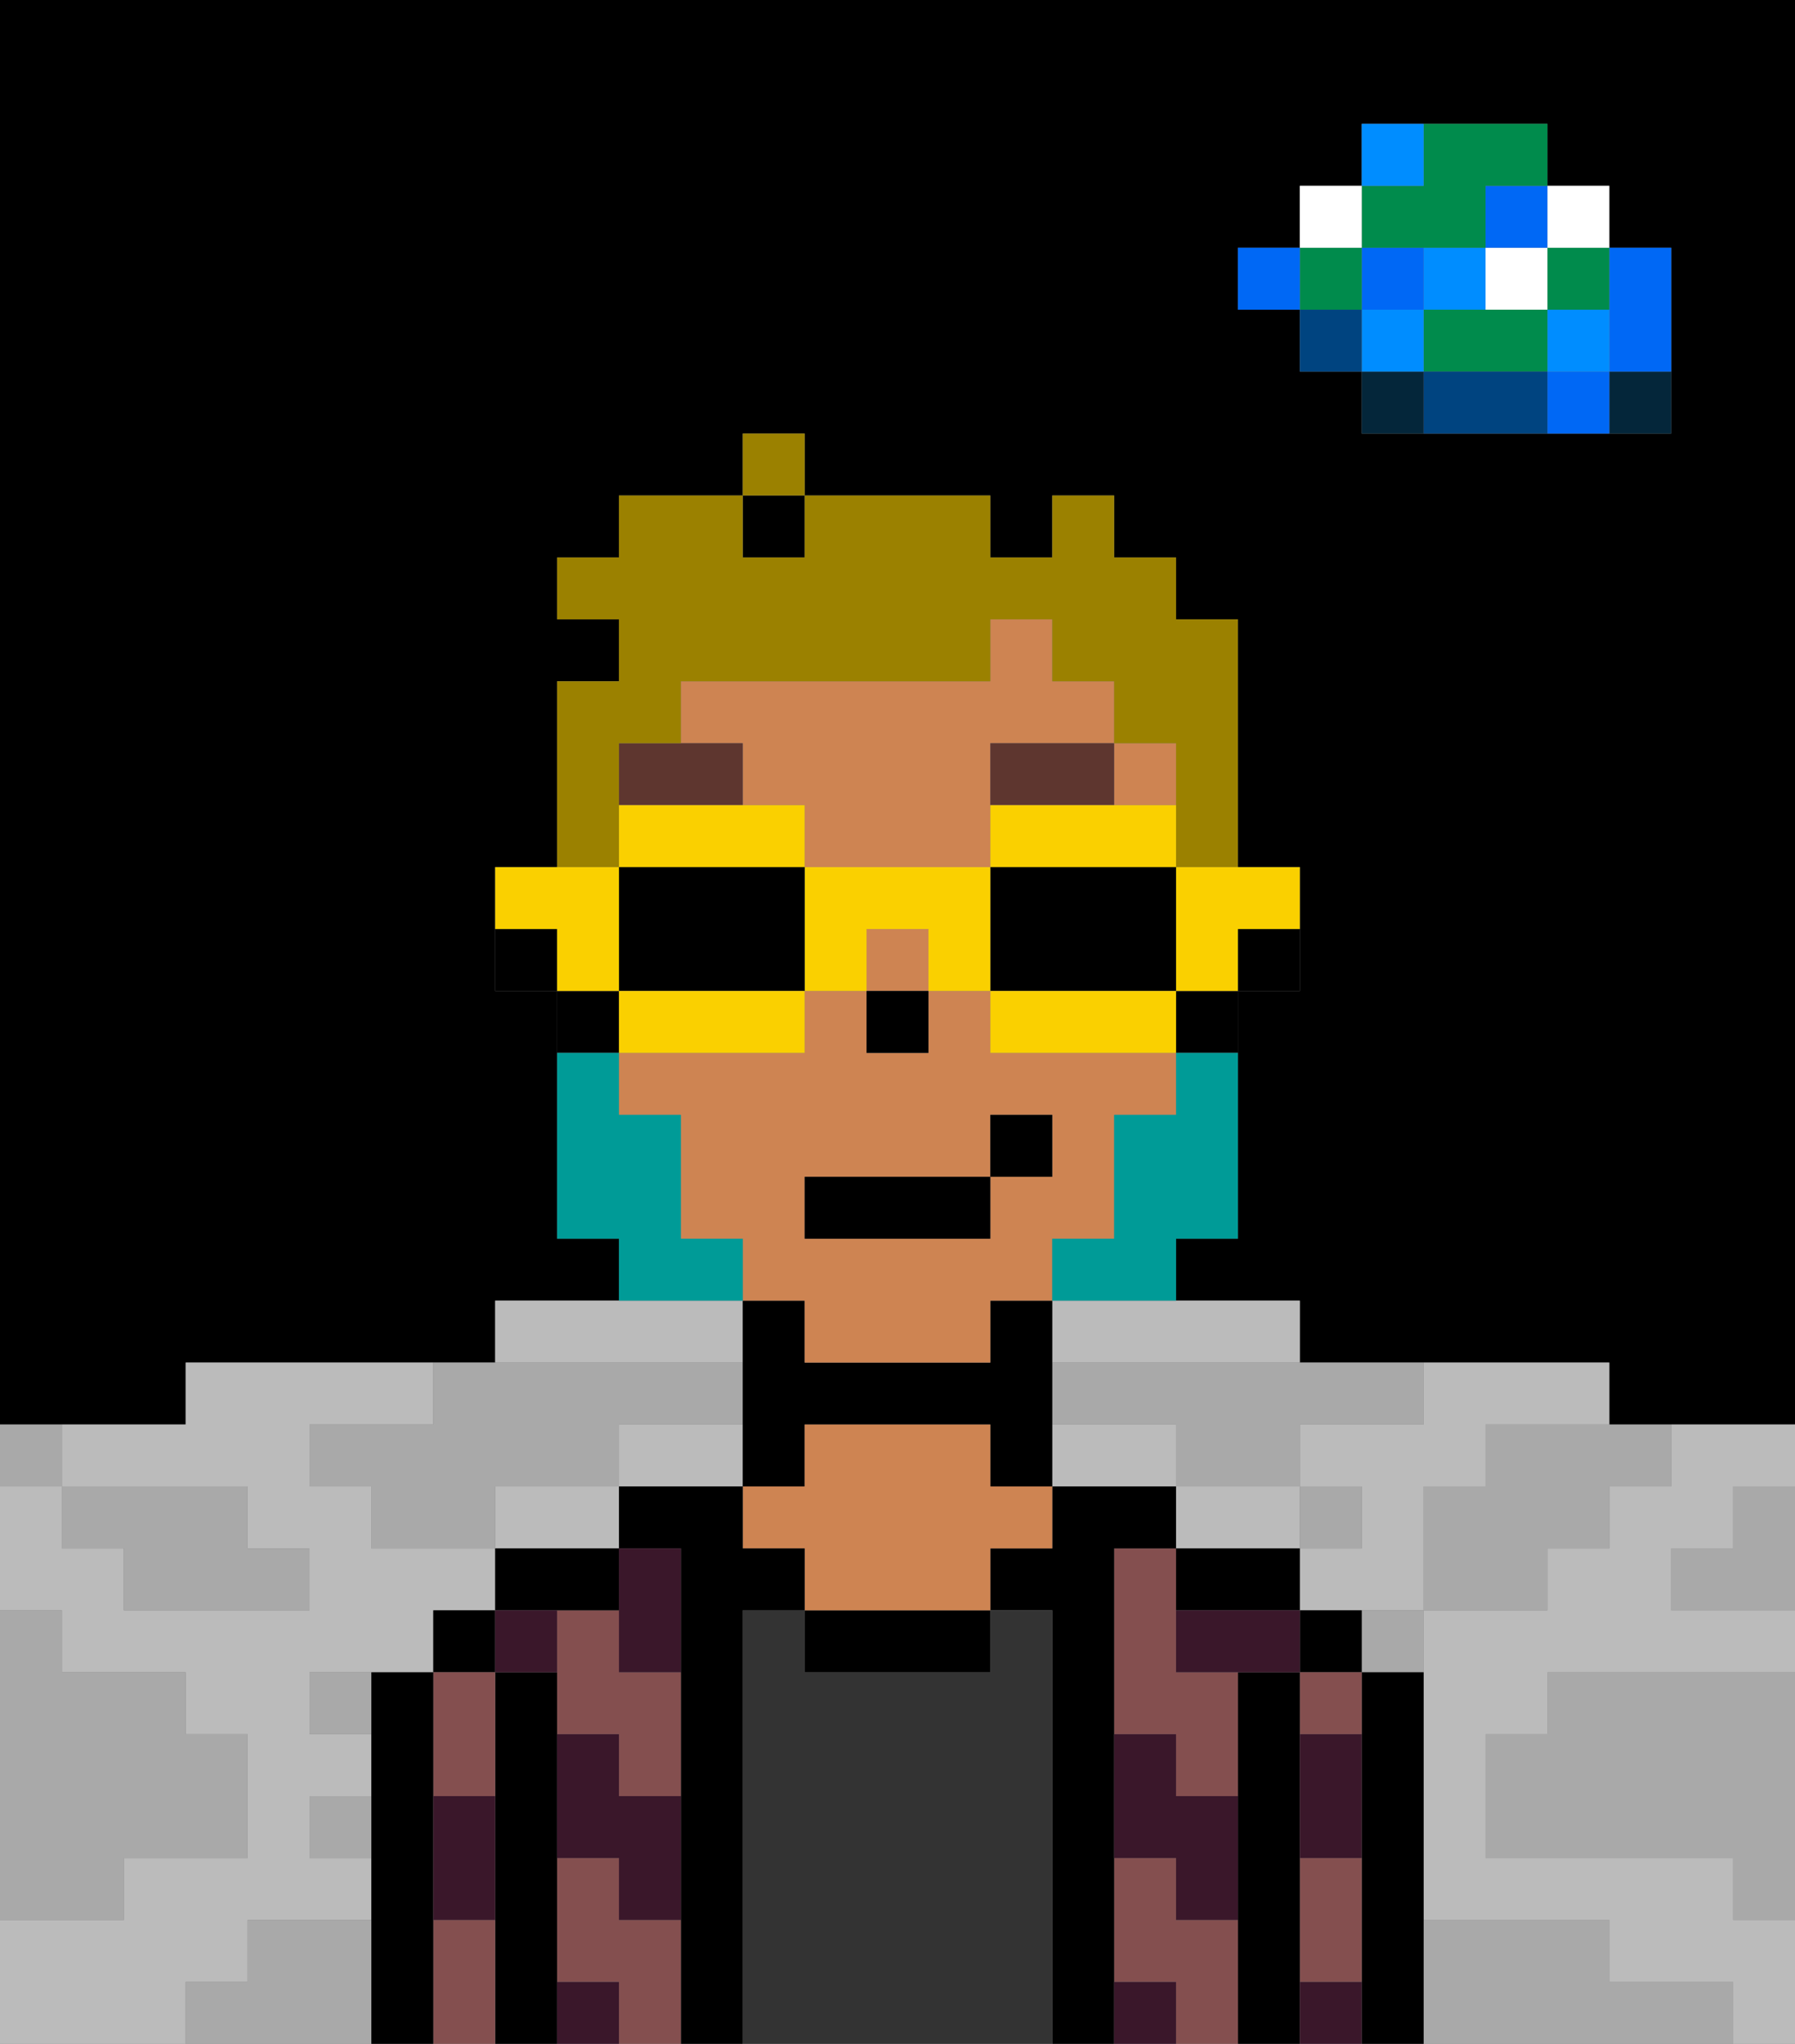 <svg xmlns="http://www.w3.org/2000/svg" viewBox="0 0 29 33"><rect x="0" y="0" width="29" height="33" fill="#808080" stroke="none"/><defs><style>polygon,rect,path{shape-rendering:crispedges;}polygon,rect,path{shape-rendering:crispedges;}.kb85-1{fill:#a9a9a9;}.kb85-2{fill:#bbbbbb;}.kb85-3{fill:#04263a;}.kb85-4{fill:#0068f5;}.kb85-5{fill:#008dff;}.kb85-6{fill:#008b4c;}.kb85-7{fill:#ffffff;}.kb85-8{fill:#004480;}.kb85-9{fill:#000000;}.kb85-10{fill:#844f4f;}.kb85-11{fill:#333333;}.kb85-12{fill:#ce8452;}.kb85-13{fill:#3a172a;}.kb85-14{fill:#5e362f;}.kb85-15{fill:#009b97;}.kb85-16{fill:#9b8100;}.kb85-17{fill:#fad000;}</style></defs><polygon class="kb85-1" points="28 25 27 25 27 26 28 26 29 26 29 25 29 24 28 24 28 25"/><rect class="kb85-9" x="12" y="8" width="1" height="1"/><path class="kb85-9" d="M27,0H0V23H3V22H8V21h2V20H9V16H8V14H9V11h1V10H9V9h1V8h2V7h1V8h3V9h1V8h1V9h1v1h1v4h1v2H20v4H19v1h2v1h5v1h3V0H27Zm0,5V7H22V6H21V5H20V4h1V3h1V2h3V3h1V4h1Z"/><polygon class="kb85-1" points="27 32 26 32 26 31 25 31 24 31 23 31 23 32 23 33 24 33 25 33 26 33 27 33 28 33 28 32 27 32"/><polygon class="kb85-1" points="27 27 26 27 25 27 25 28 24 28 24 29 24 30 25 30 26 30 27 30 28 30 28 31 29 31 29 30 29 29 29 28 29 27 28 27 27 27"/><polygon class="kb85-2" points="8 24 8 25 9 25 10 25 10 24 9 24 8 24"/><polygon class="kb85-2" points="4 32 4 31 5 31 6 31 6 30 5 30 5 29 6 29 6 28 5 28 5 27 6 27 7 27 7 26 8 26 8 25 7 25 6 25 6 24 5 24 5 23 6 23 7 23 7 22 6 22 5 22 4 22 3 22 3 23 2 23 1 23 1 24 2 24 3 24 4 24 4 25 5 25 5 26 4 26 3 26 2 26 2 25 1 25 1 24 0 24 0 25 0 26 1 26 1 27 2 27 3 27 3 28 4 28 4 29 4 30 3 30 2 30 2 31 1 31 0 31 0 32 0 33 1 33 2 33 3 33 3 32 4 32"/><polygon class="kb85-2" points="10 22 11 22 12 22 12 21 11 21 10 21 9 21 8 21 8 22 9 22 10 22"/><polygon class="kb85-2" points="11 23 10 23 10 24 11 24 12 24 12 23 11 23"/><polygon class="kb85-2" points="21 25 21 24 20 24 19 24 19 25 20 25 21 25"/><polygon class="kb85-2" points="18 23 17 23 17 24 18 24 19 24 19 23 18 23"/><polygon class="kb85-2" points="17 21 17 22 18 22 19 22 20 22 21 22 21 21 20 21 19 21 18 21 17 21"/><polygon class="kb85-2" points="27 23 27 24 26 24 26 25 25 25 25 26 24 26 23 26 23 27 23 28 23 29 23 30 23 31 24 31 25 31 26 31 26 32 27 32 28 32 28 33 29 33 29 32 29 31 28 31 28 30 27 30 26 30 25 30 24 30 24 29 24 28 25 28 25 27 26 27 27 27 28 27 29 27 29 26 28 26 27 26 27 25 28 25 28 24 29 24 29 23 28 23 27 23"/><polygon class="kb85-2" points="22 23 21 23 21 24 22 24 22 25 21 25 21 26 22 26 23 26 23 25 23 24 24 24 24 23 25 23 26 23 26 22 25 22 24 22 23 22 23 23 22 23"/><rect class="kb85-3" x="26" y="6" width="1" height="1"/><polygon class="kb85-4" points="26 5 26 6 27 6 27 5 27 4 26 4 26 5"/><rect class="kb85-4" x="25" y="6" width="1" height="1"/><rect class="kb85-5" x="25" y="5" width="1" height="1"/><rect class="kb85-6" x="25" y="4" width="1" height="1"/><rect class="kb85-7" x="25" y="3" width="1" height="1"/><polygon class="kb85-1" points="24 23 24 24 23 24 23 25 23 26 24 26 25 26 25 25 26 25 26 24 27 24 27 23 26 23 25 23 24 23"/><polygon class="kb85-6" points="24 5 23 5 23 6 24 6 25 6 25 5 24 5"/><rect class="kb85-7" x="24" y="4" width="1" height="1"/><rect class="kb85-4" x="24" y="3" width="1" height="1"/><polygon class="kb85-8" points="24 6 23 6 23 7 24 7 25 7 25 6 24 6"/><rect class="kb85-5" x="23" y="4" width="1" height="1"/><rect class="kb85-1" x="22" y="26" width="1" height="1"/><rect class="kb85-3" x="22" y="6" width="1" height="1"/><rect class="kb85-5" x="22" y="5" width="1" height="1"/><rect class="kb85-4" x="22" y="4" width="1" height="1"/><polygon class="kb85-6" points="23 4 24 4 24 3 25 3 25 2 24 2 23 2 23 3 22 3 22 4 23 4"/><rect class="kb85-5" x="22" y="2" width="1" height="1"/><rect class="kb85-1" x="21" y="24" width="1" height="1"/><rect class="kb85-8" x="21" y="5" width="1" height="1"/><rect class="kb85-6" x="21" y="4" width="1" height="1"/><rect class="kb85-7" x="21" y="3" width="1" height="1"/><rect class="kb85-4" x="20" y="4" width="1" height="1"/><polygon class="kb85-1" points="19 22 18 22 17 22 17 23 18 23 19 23 19 24 20 24 21 24 21 23 22 23 23 23 23 22 22 22 21 22 20 22 19 22"/><rect class="kb85-1" x="5" y="27" width="1" height="1"/><polygon class="kb85-1" points="6 23 5 23 5 24 6 24 6 25 7 25 8 25 8 24 9 24 10 24 10 23 11 23 12 23 12 22 11 22 10 22 9 22 8 22 7 22 7 23 6 23"/><polygon class="kb85-1" points="6 31 5 31 4 31 4 32 3 32 3 33 4 33 5 33 6 33 6 32 6 31"/><rect class="kb85-1" x="5" y="29" width="1" height="1"/><polygon class="kb85-1" points="2 31 2 30 3 30 4 30 4 29 4 28 3 28 3 27 2 27 1 27 1 26 0 26 0 27 0 28 0 29 0 30 0 31 1 31 2 31"/><polygon class="kb85-1" points="2 25 2 26 3 26 4 26 5 26 5 25 4 25 4 24 3 24 2 24 1 24 1 25 2 25"/><rect class="kb85-1" y="23" width="1" height="1"/><polygon class="kb85-9" points="23 31 23 30 23 29 23 28 23 27 22 27 22 28 22 29 22 30 22 31 22 32 22 33 23 33 23 32 23 31"/><rect class="kb85-9" x="21" y="26" width="1" height="1"/><polygon class="kb85-10" points="21 31 21 32 22 32 22 31 22 30 21 30 21 31"/><rect class="kb85-10" x="21" y="27" width="1" height="1"/><polygon class="kb85-9" points="21 31 21 30 21 29 21 28 21 27 20 27 20 28 20 29 20 30 20 31 20 32 20 33 21 33 21 32 21 31"/><polygon class="kb85-10" points="19 26 19 25 18 25 18 26 18 27 18 28 19 28 19 29 20 29 20 28 20 27 19 27 19 26"/><polygon class="kb85-10" points="20 31 19 31 19 30 18 30 18 31 18 32 19 32 19 33 20 33 20 32 20 31"/><polygon class="kb85-9" points="20 26 21 26 21 25 20 25 19 25 19 26 20 26"/><polygon class="kb85-9" points="18 31 18 30 18 29 18 28 18 27 18 26 18 25 19 25 19 24 18 24 17 24 17 25 16 25 16 26 17 26 17 27 17 28 17 29 17 30 17 31 17 32 17 33 18 33 18 32 18 31"/><polygon class="kb85-11" points="17 31 17 30 17 29 17 28 17 27 17 26 16 26 16 27 15 27 14 27 13 27 13 26 12 26 12 27 12 28 12 29 12 30 12 31 12 32 12 33 13 33 14 33 15 33 16 33 17 33 17 32 17 31"/><polygon class="kb85-9" points="14 26 13 26 13 27 14 27 15 27 16 27 16 26 15 26 14 26"/><polygon class="kb85-9" points="17 22 17 21 16 21 16 22 15 22 14 22 13 22 13 21 12 21 12 22 12 23 12 24 13 24 13 23 14 23 15 23 16 23 16 24 17 24 17 23 17 22"/><polygon class="kb85-12" points="16 23 15 23 14 23 13 23 13 24 12 24 12 25 13 25 13 26 14 26 15 26 16 26 16 25 17 25 17 24 16 24 16 23"/><polygon class="kb85-9" points="12 31 12 30 12 29 12 28 12 27 12 26 13 26 13 25 12 25 12 24 11 24 10 24 10 25 11 25 11 26 11 27 11 28 11 29 11 30 11 31 11 32 11 33 12 33 12 32 12 31"/><polygon class="kb85-10" points="11 31 10 31 10 30 9 30 9 31 9 32 10 32 10 33 11 33 11 32 11 31"/><polygon class="kb85-10" points="10 26 9 26 9 27 9 28 10 28 10 29 11 29 11 28 11 27 10 27 10 26"/><polygon class="kb85-9" points="8 25 8 26 9 26 10 26 10 25 9 25 8 25"/><polygon class="kb85-9" points="9 31 9 30 9 29 9 28 9 27 8 27 8 28 8 29 8 30 8 31 8 32 8 33 9 33 9 32 9 31"/><rect class="kb85-9" x="7" y="26" width="1" height="1"/><polygon class="kb85-10" points="7 28 7 29 8 29 8 28 8 27 7 27 7 28"/><polygon class="kb85-10" points="8 31 7 31 7 32 7 33 8 33 8 32 8 31"/><polygon class="kb85-9" points="7 31 7 30 7 29 7 28 7 27 6 27 6 28 6 29 6 30 6 31 6 32 6 33 7 33 7 32 7 31"/><polygon class="kb85-13" points="21 29 21 30 22 30 22 29 22 28 21 28 21 29"/><rect class="kb85-13" x="21" y="32" width="1" height="1"/><polygon class="kb85-13" points="20 26 19 26 19 27 20 27 21 27 21 26 20 26"/><polygon class="kb85-13" points="19 28 18 28 18 29 18 30 19 30 19 31 20 31 20 30 20 29 19 29 19 28"/><rect class="kb85-13" x="18" y="32" width="1" height="1"/><polygon class="kb85-13" points="10 27 11 27 11 26 11 25 10 25 10 26 10 27"/><polygon class="kb85-13" points="10 28 9 28 9 29 9 30 10 30 10 31 11 31 11 30 11 29 10 29 10 28"/><rect class="kb85-13" x="9" y="32" width="1" height="1"/><rect class="kb85-13" x="8" y="26" width="1" height="1"/><polygon class="kb85-13" points="7 30 7 31 8 31 8 30 8 29 7 29 7 30"/><rect class="kb85-9" x="20" y="15" width="1" height="1"/><rect class="kb85-12" x="18" y="12" width="1" height="1"/><polygon class="kb85-12" points="12 13 13 13 13 14 14 14 15 14 16 14 16 13 16 12 18 12 18 11 17 11 17 10 16 10 16 11 15 11 14 11 13 11 12 11 11 11 11 12 12 12 12 13"/><rect class="kb85-12" x="14" y="15" width="1" height="1"/><path class="kb85-12" d="M13,22h3V21h1V20h1V18h1V17H16V16H15v1H14V16H13v1H10v1h1v2h1v1h1Zm0-3h3V18h1v1H16v1H13Z"/><rect class="kb85-9" x="19" y="16" width="1" height="1"/><rect class="kb85-9" x="9" y="16" width="1" height="1"/><rect class="kb85-9" x="8" y="15" width="1" height="1"/><rect class="kb85-9" x="14" y="16" width="1" height="1"/><polygon class="kb85-14" points="16 13 17 13 18 13 18 12 16 12 16 13"/><polygon class="kb85-14" points="12 13 12 12 11 12 10 12 10 13 11 13 12 13"/><polygon class="kb85-15" points="19 18 18 18 18 19 18 20 17 20 17 21 18 21 19 21 19 20 20 20 20 19 20 18 20 17 19 17 19 18"/><polygon class="kb85-15" points="12 21 12 20 11 20 11 19 11 18 10 18 10 17 9 17 9 18 9 19 9 20 10 20 10 21 11 21 12 21"/><rect class="kb85-9" x="13" y="19" width="3" height="1"/><rect class="kb85-9" x="16" y="18" width="1" height="1"/><polygon class="kb85-16" points="10 13 10 12 11 12 11 11 12 11 13 11 14 11 15 11 16 11 16 10 17 10 17 11 18 11 18 12 19 12 19 13 19 14 20 14 20 13 20 12 20 11 20 10 19 10 19 9 18 9 18 8 17 8 17 9 16 9 16 8 15 8 14 8 13 8 13 9 12 9 12 8 11 8 10 8 10 9 9 9 9 10 10 10 10 11 9 11 9 12 9 13 9 14 10 14 10 13"/><rect class="kb85-16" x="12" y="7" width="1" height="1"/><polygon class="kb85-17" points="19 15 19 16 20 16 20 15 21 15 21 14 20 14 19 14 19 15"/><polygon class="kb85-17" points="17 13 16 13 16 14 17 14 18 14 19 14 19 13 18 13 17 13"/><polygon class="kb85-9" points="17 14 16 14 16 15 16 16 17 16 18 16 19 16 19 15 19 14 18 14 17 14"/><polygon class="kb85-17" points="17 16 16 16 16 17 17 17 18 17 19 17 19 16 18 16 17 16"/><polygon class="kb85-17" points="16 14 15 14 14 14 13 14 13 15 13 16 14 16 14 15 15 15 15 16 16 16 16 15 16 14"/><polygon class="kb85-17" points="12 14 13 14 13 13 12 13 11 13 10 13 10 14 11 14 12 14"/><polygon class="kb85-9" points="12 16 13 16 13 15 13 14 12 14 11 14 10 14 10 15 10 16 11 16 12 16"/><polygon class="kb85-17" points="12 17 13 17 13 16 12 16 11 16 10 16 10 17 11 17 12 17"/><polygon class="kb85-17" points="10 15 10 14 9 14 8 14 8 15 9 15 9 16 10 16 10 15"/></svg>